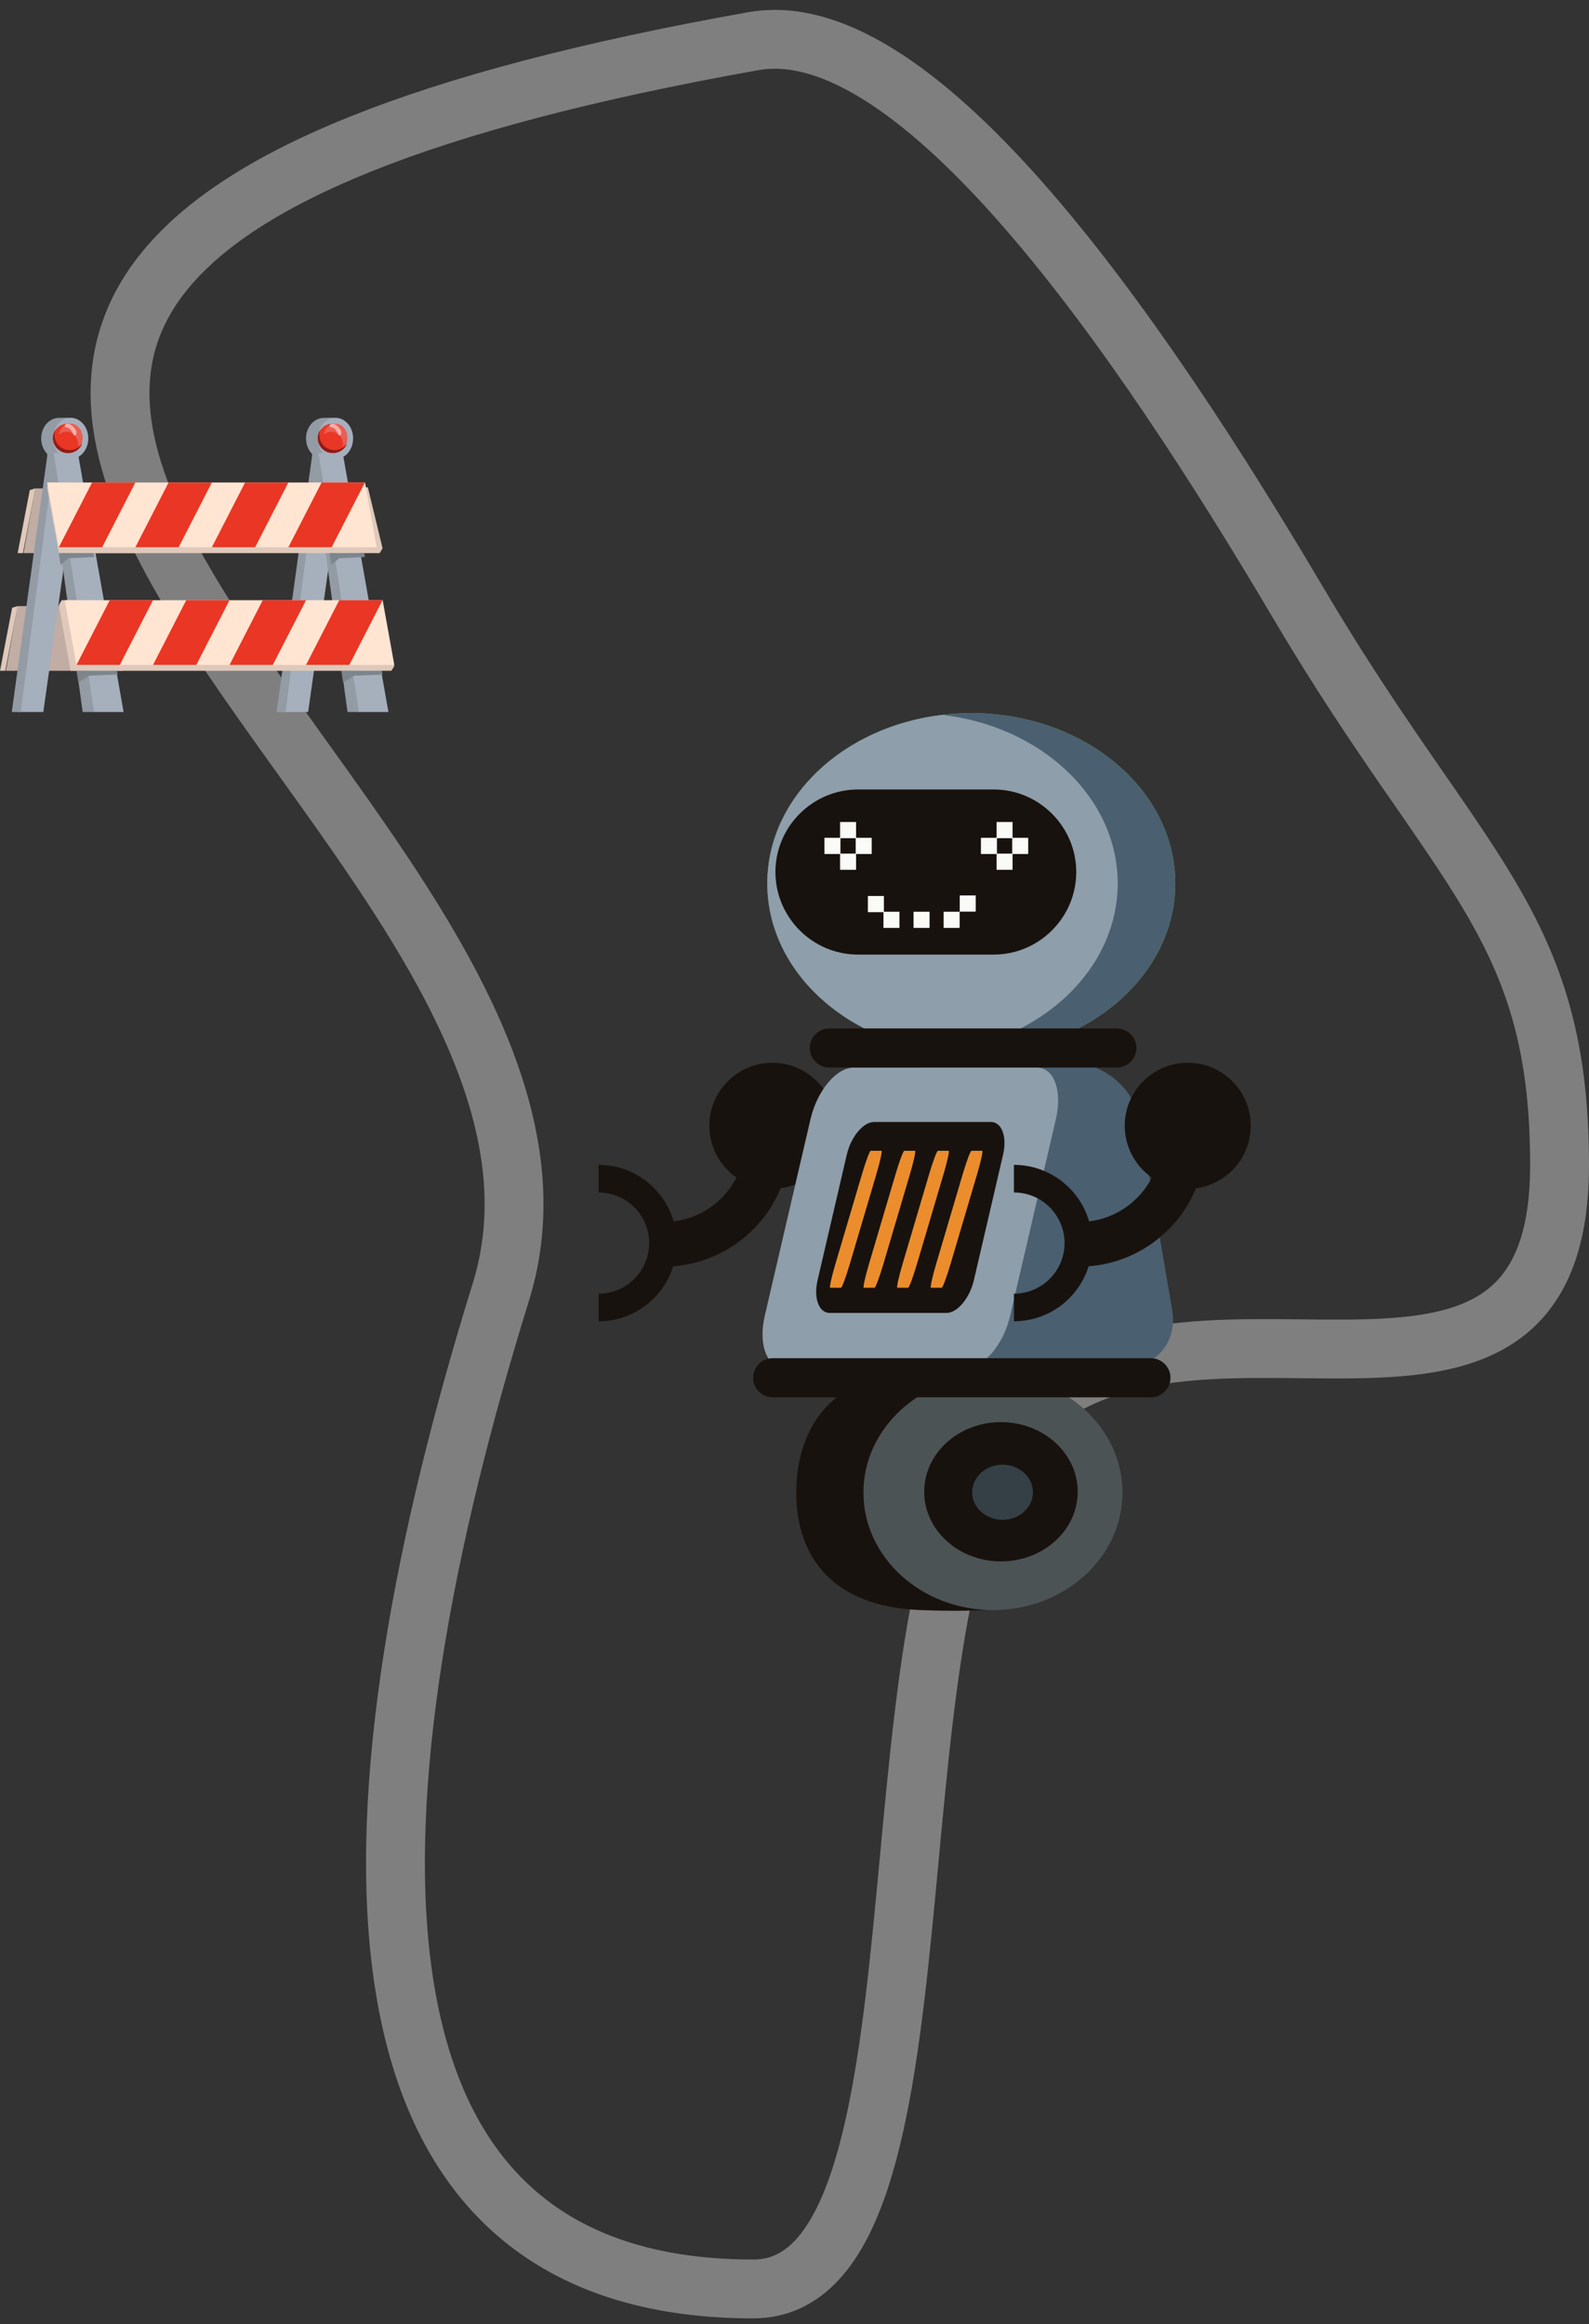 <svg xmlns="http://www.w3.org/2000/svg" width="270" height="395" viewBox="0 0 270 395">
  <rect x="0" y="0" width="270" height="395" fill="#333333" stroke="none"/>
  <g fill="none" fill-rule="evenodd" transform="translate(0 6.683)">
    <path stroke="#7F7F7F" stroke-width="10" d="M128,0.317 C156.005,-4.67 193.673,50.202 220.674,95.915 C247.675,141.628 265,150.053 265,191.317 C265,248.004 198.737,202.581 170.606,237.561 C146.39,267.674 163.003,382.317 128,382.317 C52.337,382.317 59.16,296.474 85.099,212.913 C111.038,129.353 -101.174,41.122 128,0.317 Z"/>
    <g transform="translate(0 64.317)">
      <path fill="#939BA5" d="M58,3.513 C58,5.439 56.657,7 55,7 C53.343,7 52,5.439 52,3.513 C52,1.588 53.343,0.027 55,0.027 C55.254,0.027 56.408,-0.037 56.644,0.032 C57.945,0.414 58,1.883 58,3.513"/>
      <path fill="#A6AFBC" d="M60,3.5 C60,5.433 58.657,7 57,7 C55.343,7 54,5.433 54,3.5 C54,1.567 55.343,0 57,0 C58.657,0 60,1.567 60,3.5"/>
      <path fill="#EA3624" d="M59,3.5 C59,4.881 57.88,6 56.5,6 C55.12,6 54,4.881 54,3.5 C54,2.119 55.12,1 56.5,1 C57.88,1 59,2.119 59,3.5"/>
      <path fill="#E85F54" d="M56.986,1 C55.986,1 55.157,1.819 55,2.892 C55.349,2.566 55.798,2.37 56.287,2.37 C57.399,2.37 58.3,3.383 58.3,4.631 C58.3,4.757 58.291,4.88 58.273,5 C58.717,4.585 59,3.96 59,3.261 C59,2.012 58.098,1 56.986,1"/>
      <path fill="#8E1C17" d="M56.853,5.494 C55.425,5.494 54.266,4.345 54.266,2.928 C54.266,2.6 54.329,2.288 54.441,2 C54.162,2.409 54,2.902 54,3.433 C54,4.851 55.159,6 56.588,6 C57.687,6 58.625,5.32 59,4.361 C58.535,5.045 57.747,5.494 56.853,5.494"/>
      <path fill="#F4AFAA" d="M57.722,3 C57.722,3 57.721,3 57.72,3 C57.583,2.998 57.486,2.859 57.418,2.731 C57.305,2.52 57.205,2.301 57.07,2.107 C56.907,1.872 56.704,1.714 56.438,1.653 C56.272,1.614 55.957,1.58 56.005,1.317 C56.038,1.139 56.253,1.016 56.405,1.003 C56.425,1.001 56.445,1 56.464,1 C56.896,1 57.369,1.41 57.634,1.73 C57.843,1.98 58.02,2.293 57.998,2.629 C57.987,2.804 57.883,3 57.722,3"/>
      <path fill="#939BA5" d="M13,3.513 C13,5.439 11.657,7 10,7 C8.343,7 7,5.439 7,3.513 C7,1.588 8.343,0.027 10,0.027 C10.254,0.027 11.408,-0.037 11.644,0.032 C12.945,0.414 13,1.883 13,3.513"/>
      <path fill="#A6AFBC" d="M15,3.5 C15,5.433 13.657,7 12,7 C10.343,7 9,5.433 9,3.5 C9,1.567 10.343,0 12,0 C13.657,0 15,1.567 15,3.5"/>
      <polyline fill="#C1ADA3" points="5.981 12 25 12 23.866 23 4 23 5.981 12"/>
      <polyline fill="#E0C9BA" points="6 12 5.064 12.284 3 23 3.896 23 6 12"/>
      <polyline fill="#C1ADA3" points="2.981 32 22 32 20.866 43 1 43 2.981 32"/>
      <polyline fill="#A6AFBC" points="3 50 7.359 50 13 10 8.499 10 3 50"/>
      <polyline fill="#A6AFBC" points="9 6 15.844 50 21 50 13.236 6 9 6"/>
      <polyline fill="#939BA5" points="9.126 6 8 6 14.049 50 16 50 9.126 6"/>
      <polyline fill="#939BA5" points="8.093 6 2 50 3.522 50 9 8.018 8.093 6"/>
      <polyline fill="#A6AFBC" points="48 50 52.359 50 58 10 53.499 10 48 50"/>
      <polyline fill="#A6AFBC" points="54 6 60.844 50 66 50 58.236 6 54 6"/>
      <polyline fill="#939BA5" points="54.126 6 53 6 59.049 50 61 50 54.126 6"/>
      <polyline fill="#939BA5" points="53.093 6 47 50 48.523 50 54 8.018 53.093 6"/>
      <polyline fill="#E0C9BA" points="64.507 23 9.999 23 8 11.823 8.493 11 62.507 11.823 65 22.177 64.507 23"/>
      <polyline fill="#FFE5D2" points="64 22 9.981 22 8 11 62.019 11 64 22"/>
      <polyline fill="#EA3624" points="17.355 22 10 22 15.645 11 23 11 17.355 22"/>
      <polyline fill="#EA3624" points="30.355 22 23 22 28.645 11 36 11 30.355 22"/>
      <polyline fill="#EA3624" points="43.355 22 36 22 41.645 11 49 11 43.355 22"/>
      <polyline fill="#EA3624" points="56.355 22 49 22 54.644 11 62 11 56.355 22"/>
      <polyline fill="#E0C9BA" points="66.507 43 11.999 43 10 31.823 10.493 31 64.508 31.823 67 42.177 66.507 43"/>
      <polyline fill="#FFE5D2" points="67 42 12.981 42 11 31 65.019 31 67 42"/>
      <polyline fill="#EA3624" points="20.355 42 13 42 18.645 31 26 31 20.355 42"/>
      <polyline fill="#EA3624" points="33.355 42 26 42 31.645 31 39 31 33.355 42"/>
      <polyline fill="#EA3624" points="46.355 42 39 42 44.645 31 52 31 46.355 42"/>
      <polyline fill="#EA3624" points="59.355 42 52 42 57.645 31 65 31 59.355 42"/>
      <polyline fill="#E0C9BA" points="3 32 2.064 32.284 0 43 .896 43 3 32"/>
      <path fill="#EA3624" d="M14,3.5 C14,4.881 12.881,6 11.5,6 C10.119,6 9,4.881 9,3.5 C9,2.119 10.119,1 11.5,1 C12.881,1 14,2.119 14,3.5"/>
      <path fill="#E85F54" d="M11.986,1 C10.986,1 10.157,1.819 10,2.892 C10.349,2.566 10.797,2.37 11.287,2.37 C12.399,2.37 13.3,3.383 13.3,4.631 C13.3,4.757 13.291,4.88 13.273,5 C13.717,4.585 14,3.96 14,3.261 C14,2.012 13.098,1 11.986,1"/>
      <path fill="#8E1C17" d="M11.853,5.494 C10.424,5.494 9.266,4.345 9.266,2.928 C9.266,2.6 9.328,2.288 9.441,2 C9.162,2.409 9,2.902 9,3.433 C9,4.851 10.158,6 11.587,6 C12.687,6 13.625,5.32 14,4.361 C13.535,5.045 12.747,5.494 11.853,5.494"/>
      <path fill="#F4AFAA" d="M12.722,3 C12.722,3 12.721,3 12.72,3 C12.583,2.998 12.486,2.859 12.418,2.731 C12.305,2.52 12.206,2.301 12.071,2.107 C11.907,1.872 11.704,1.714 11.438,1.653 C11.272,1.614 10.957,1.58 11.005,1.317 C11.038,1.139 11.253,1.016 11.405,1.003 C11.425,1.001 11.444,1 11.464,1 C11.896,1 12.368,1.41 12.635,1.73 C12.843,1.98 13.02,2.293 12.998,2.629 C12.987,2.804 12.883,3 12.722,3"/>
      <polyline fill="#7E858C" points="13 43 19.882 43 20 43.634 15.151 43.827 13.307 45 13 43"/>
      <polyline fill="#7E858C" points="10 23 15.886 23 16 23.661 11.648 23.868 10.283 25 10 23"/>
      <polyline fill="#7E858C" points="56 23 61.886 23 62 23.661 57.648 23.868 56.283 25 56 23"/>
      <polyline fill="#7E858C" points="58 43 64.881 43 65 43.64 60.153 43.841 58.306 45 58 43"/>
    </g>
    <g transform="translate(101.702 114.512)">
      <path fill="#18120E" d="M33.6,132.462 C33.6,143.491 39.859,151.848 54.658,152.433 C89.03,153.791 75.716,143.491 75.716,132.462 C75.716,121.432 66.27,113.13 54.658,112.491 C39.849,111.675 33.6,121.432 33.6,132.462"/>
      <path fill="#4C5355" d="M45.012,132.462 C45.012,143.491 54.866,152.433 67.021,152.433 C79.176,152.433 89.03,143.491 89.03,132.462 C89.03,121.432 79.176,112.491 67.021,112.491 C54.866,112.491 45.012,121.432 45.012,132.462"/>
      <path fill="#18120E" d="M55.337,132.326 C55.337,138.862 61.176,144.161 68.38,144.161 C75.583,144.161 81.422,138.862 81.422,132.326 C81.422,125.79 75.583,120.491 68.38,120.491 C61.176,120.491 55.337,125.79 55.337,132.326"/>
      <path fill="#344046" d="M63.489,132.411 C63.489,134.999 65.8,137.096 68.651,137.096 C71.502,137.096 73.814,134.999 73.814,132.411 C73.814,129.824 71.502,127.727 68.651,127.727 C65.8,127.727 63.489,129.824 63.489,132.411"/>
      <path fill="#6FB744" d="M28.673,28.938 C28.673,44.92 44.191,57.876 63.335,57.876 C82.478,57.876 97.997,44.92 97.997,28.938 C97.997,12.956 82.478,-1.42108547e-14 63.335,-1.42108547e-14 C44.191,-1.42108547e-14 28.673,12.956 28.673,28.938"/>
      <path fill="#4A5F70" d="M97.997,28.938 C97.997,44.923 82.476,57.876 63.337,57.876 C61.674,57.876 60.043,57.778 58.446,57.582 C41.613,55.61 28.677,43.537 28.677,28.938 C28.677,14.339 41.613,2.267 58.446,0.294 C60.043,0.098 61.674,-1.42108547e-14 63.337,-1.42108547e-14 C82.476,-1.42108547e-14 97.997,12.953 97.997,28.938"/>
      <path fill="#8E9EAA" d="M88.215,28.938 C88.215,43.537 75.27,55.61 58.446,57.582 C41.613,55.61 28.677,43.537 28.677,28.938 C28.677,14.339 41.613,2.267 58.446,0.294 C75.27,2.267 88.215,14.339 88.215,28.938"/>
      <path fill="#18120E" d="M24.606,69.448 C24.84,70.456 24.975,71.502 24.975,72.58 C24.975,80.244 18.74,86.479 11.076,86.479 L11.076,94.061 C22.921,94.061 32.557,84.425 32.557,72.58 C32.557,71.516 32.476,70.471 32.326,69.448 L24.606,69.448"/>
      <path fill="#18120E" d="M13.291 90.061C13.291 97.39 7.329 103.353-3.73034936e-13 103.353L-3.73034936e-13 98.662C4.742 98.662 8.6 94.803 8.6 90.061 8.6 85.319 4.742 81.461-3.73034936e-13 81.461L-3.73034936e-13 76.77C7.329 76.77 13.291 82.732 13.291 90.061M18.829 70.124C18.829 76.038 23.623 80.831 29.536 80.831 35.449 80.831 40.243 76.038 40.243 70.124 40.243 64.211 35.449 59.418 29.536 59.418 23.623 59.418 18.829 64.211 18.829 70.124"/>
      <path fill="#EB8D2D" d="M32.236,106.264 C32.899,106.264 35.53,105.008 34.095,105.008 C33.432,105.008 30.8,106.264 32.236,106.264"/>
      <path fill="#4A5F70" d="M89.479,111.182 L67.13,111.182 C61.81,111.182 56.702,106.781 55.779,101.401 L50.268,69.276 C49.345,63.896 52.943,59.494 58.263,59.494 L80.612,59.494 C85.932,59.494 91.04,63.896 91.963,69.276 L97.474,101.401 C98.397,106.781 94.799,111.182 89.479,111.182"/>
      <path fill="#8E9EAA" d="M62.635,111.182 L31.473,111.182 C28.577,111.182 27.121,107.252 28.238,102.448 L36.025,68.967 C37.142,64.163 40.427,60.233 43.323,60.233 L74.485,60.233 C77.381,60.233 78.837,64.163 77.72,68.967 L69.933,102.448 C68.815,107.252 65.531,111.182 62.635,111.182"/>
      <path fill="#18120E" d="M59.129,101.933 L39.281,101.933 C37.436,101.933 36.509,99.43 37.221,96.37 L42.181,75.045 C42.892,71.985 44.984,69.482 46.829,69.482 L66.676,69.482 C68.521,69.482 69.449,71.985 68.737,75.045 L63.777,96.37 C63.066,99.43 60.974,101.933 59.129,101.933"/>
      <path fill="#EB8D2D" d="M41.192 97.654L39.363 97.654C39.193 97.654 39.585 95.858 40.234 93.664L44.757 78.372C45.406 76.178 46.076 74.382 46.246 74.382L48.075 74.382C48.245 74.382 47.853 76.178 47.204 78.372L42.681 93.664C42.032 95.858 41.362 97.654 41.192 97.654M46.898 97.654L45.069 97.654C44.899 97.654 45.291 95.858 45.94 93.664L50.463 78.372C51.112 76.178 51.782 74.382 51.952 74.382L53.781 74.382C53.951 74.382 53.559 76.178 52.91 78.372L48.387 93.664C47.738 95.858 47.068 97.654 46.898 97.654M52.604 97.654L50.775 97.654C50.605 97.654 50.997 95.858 51.646 93.664L56.169 78.372C56.818 76.178 57.488 74.382 57.658 74.382L59.487 74.382C59.657 74.382 59.265 76.178 58.616 78.372L54.093 93.664C53.444 95.858 52.774 97.654 52.604 97.654M58.31 97.654L56.481 97.654C56.311 97.654 56.703 95.858 57.352 93.664L61.875 78.372C62.524 76.178 63.194 74.382 63.364 74.382L65.193 74.382C65.363 74.382 64.971 76.178 64.322 78.372L59.799 93.664C59.15 95.858 58.48 97.654 58.31 97.654"/>
      <path fill="#18120E" d="M88.073 60.233L39.223 60.233C37.396 60.233 35.901 58.737 35.901 56.91 35.901 55.082 37.396 53.587 39.223 53.587L88.073 53.587C89.901 53.587 91.396 55.082 91.396 56.91 91.396 58.737 89.901 60.233 88.073 60.233M93.859 116.275L29.586 116.275C27.759 116.275 26.264 114.779 26.264 112.952 26.264 111.124 27.759 109.629 29.586 109.629L93.859 109.629C95.686 109.629 97.181 111.124 97.181 112.952 97.181 114.779 95.686 116.275 93.859 116.275M67.143 41.034L44.089 41.034C36.372 41.034 30.059 34.721 30.059 27.005 30.059 19.288 36.372 12.975 44.089 12.975L67.143 12.975C74.86 12.975 81.173 19.288 81.173 27.005 81.173 34.721 74.86 41.034 67.143 41.034"/>
      <polygon fill="#FAFAF6" points="38.385 23.938 41.104 23.938 41.104 21.189 38.385 21.189"/>
      <polygon fill="#FAFAF6" points="43.698 23.938 46.417 23.938 46.417 21.189 43.698 21.189"/>
      <polygon fill="#FAFAF6" points="41.041 21.251 43.76 21.251 43.76 18.502 41.041 18.502"/>
      <polygon fill="#FAFAF6" points="41.041 26.624 43.76 26.624 43.76 23.875 41.041 23.875"/>
      <polygon fill="#FAFAF6" points="45.768 33.825 48.487 33.825 48.487 31.076 45.768 31.076"/>
      <polygon fill="#FAFAF6" points="48.415 36.502 51.134 36.502 51.134 33.752 48.415 33.752"/>
      <polygon fill="#FAFAF6" points="53.527 36.502 56.246 36.502 56.246 33.752 53.527 33.752"/>
      <polygon fill="#FAFAF6" points="58.638 36.502 61.357 36.502 61.357 33.752 58.638 33.752"/>
      <polygon fill="#FAFAF6" points="61.376 33.733 64.095 33.733 64.095 30.983 61.376 30.983"/>
      <polygon fill="#FAFAF6" points="64.977 23.938 67.696 23.938 67.696 21.189 64.977 21.189"/>
      <polygon fill="#FAFAF6" points="70.291 23.938 73.009 23.938 73.009 21.189 70.291 21.189"/>
      <polygon fill="#FAFAF6" points="67.634 21.251 70.353 21.251 70.353 18.502 67.634 18.502"/>
      <polygon fill="#FAFAF6" points="67.634 26.624 70.353 26.624 70.353 23.875 67.634 23.875"/>
      <path fill="#18120E" d="M95.19,69.448 C95.424,70.456 95.56,71.502 95.56,72.58 C95.56,80.244 89.324,86.479 81.66,86.479 L81.66,94.061 C93.505,94.061 103.141,84.425 103.141,72.58 C103.141,71.516 103.061,70.471 102.91,69.448 L95.19,69.448"/>
      <path fill="#18120E" d="M83.876 90.061C83.876 97.39 77.913 103.353 70.584 103.353L70.584 98.662C75.327 98.662 79.185 94.803 79.185 90.061 79.185 85.319 75.327 81.461 70.584 81.461L70.584 76.77C77.913 76.77 83.876 82.732 83.876 90.061M89.414 70.124C89.414 76.038 94.207 80.831 100.12 80.831 106.034 80.831 110.827 76.038 110.827 70.124 110.827 64.211 106.034 59.418 100.12 59.418 94.207 59.418 89.414 64.211 89.414 70.124"/>
    </g>
  </g>
</svg>
